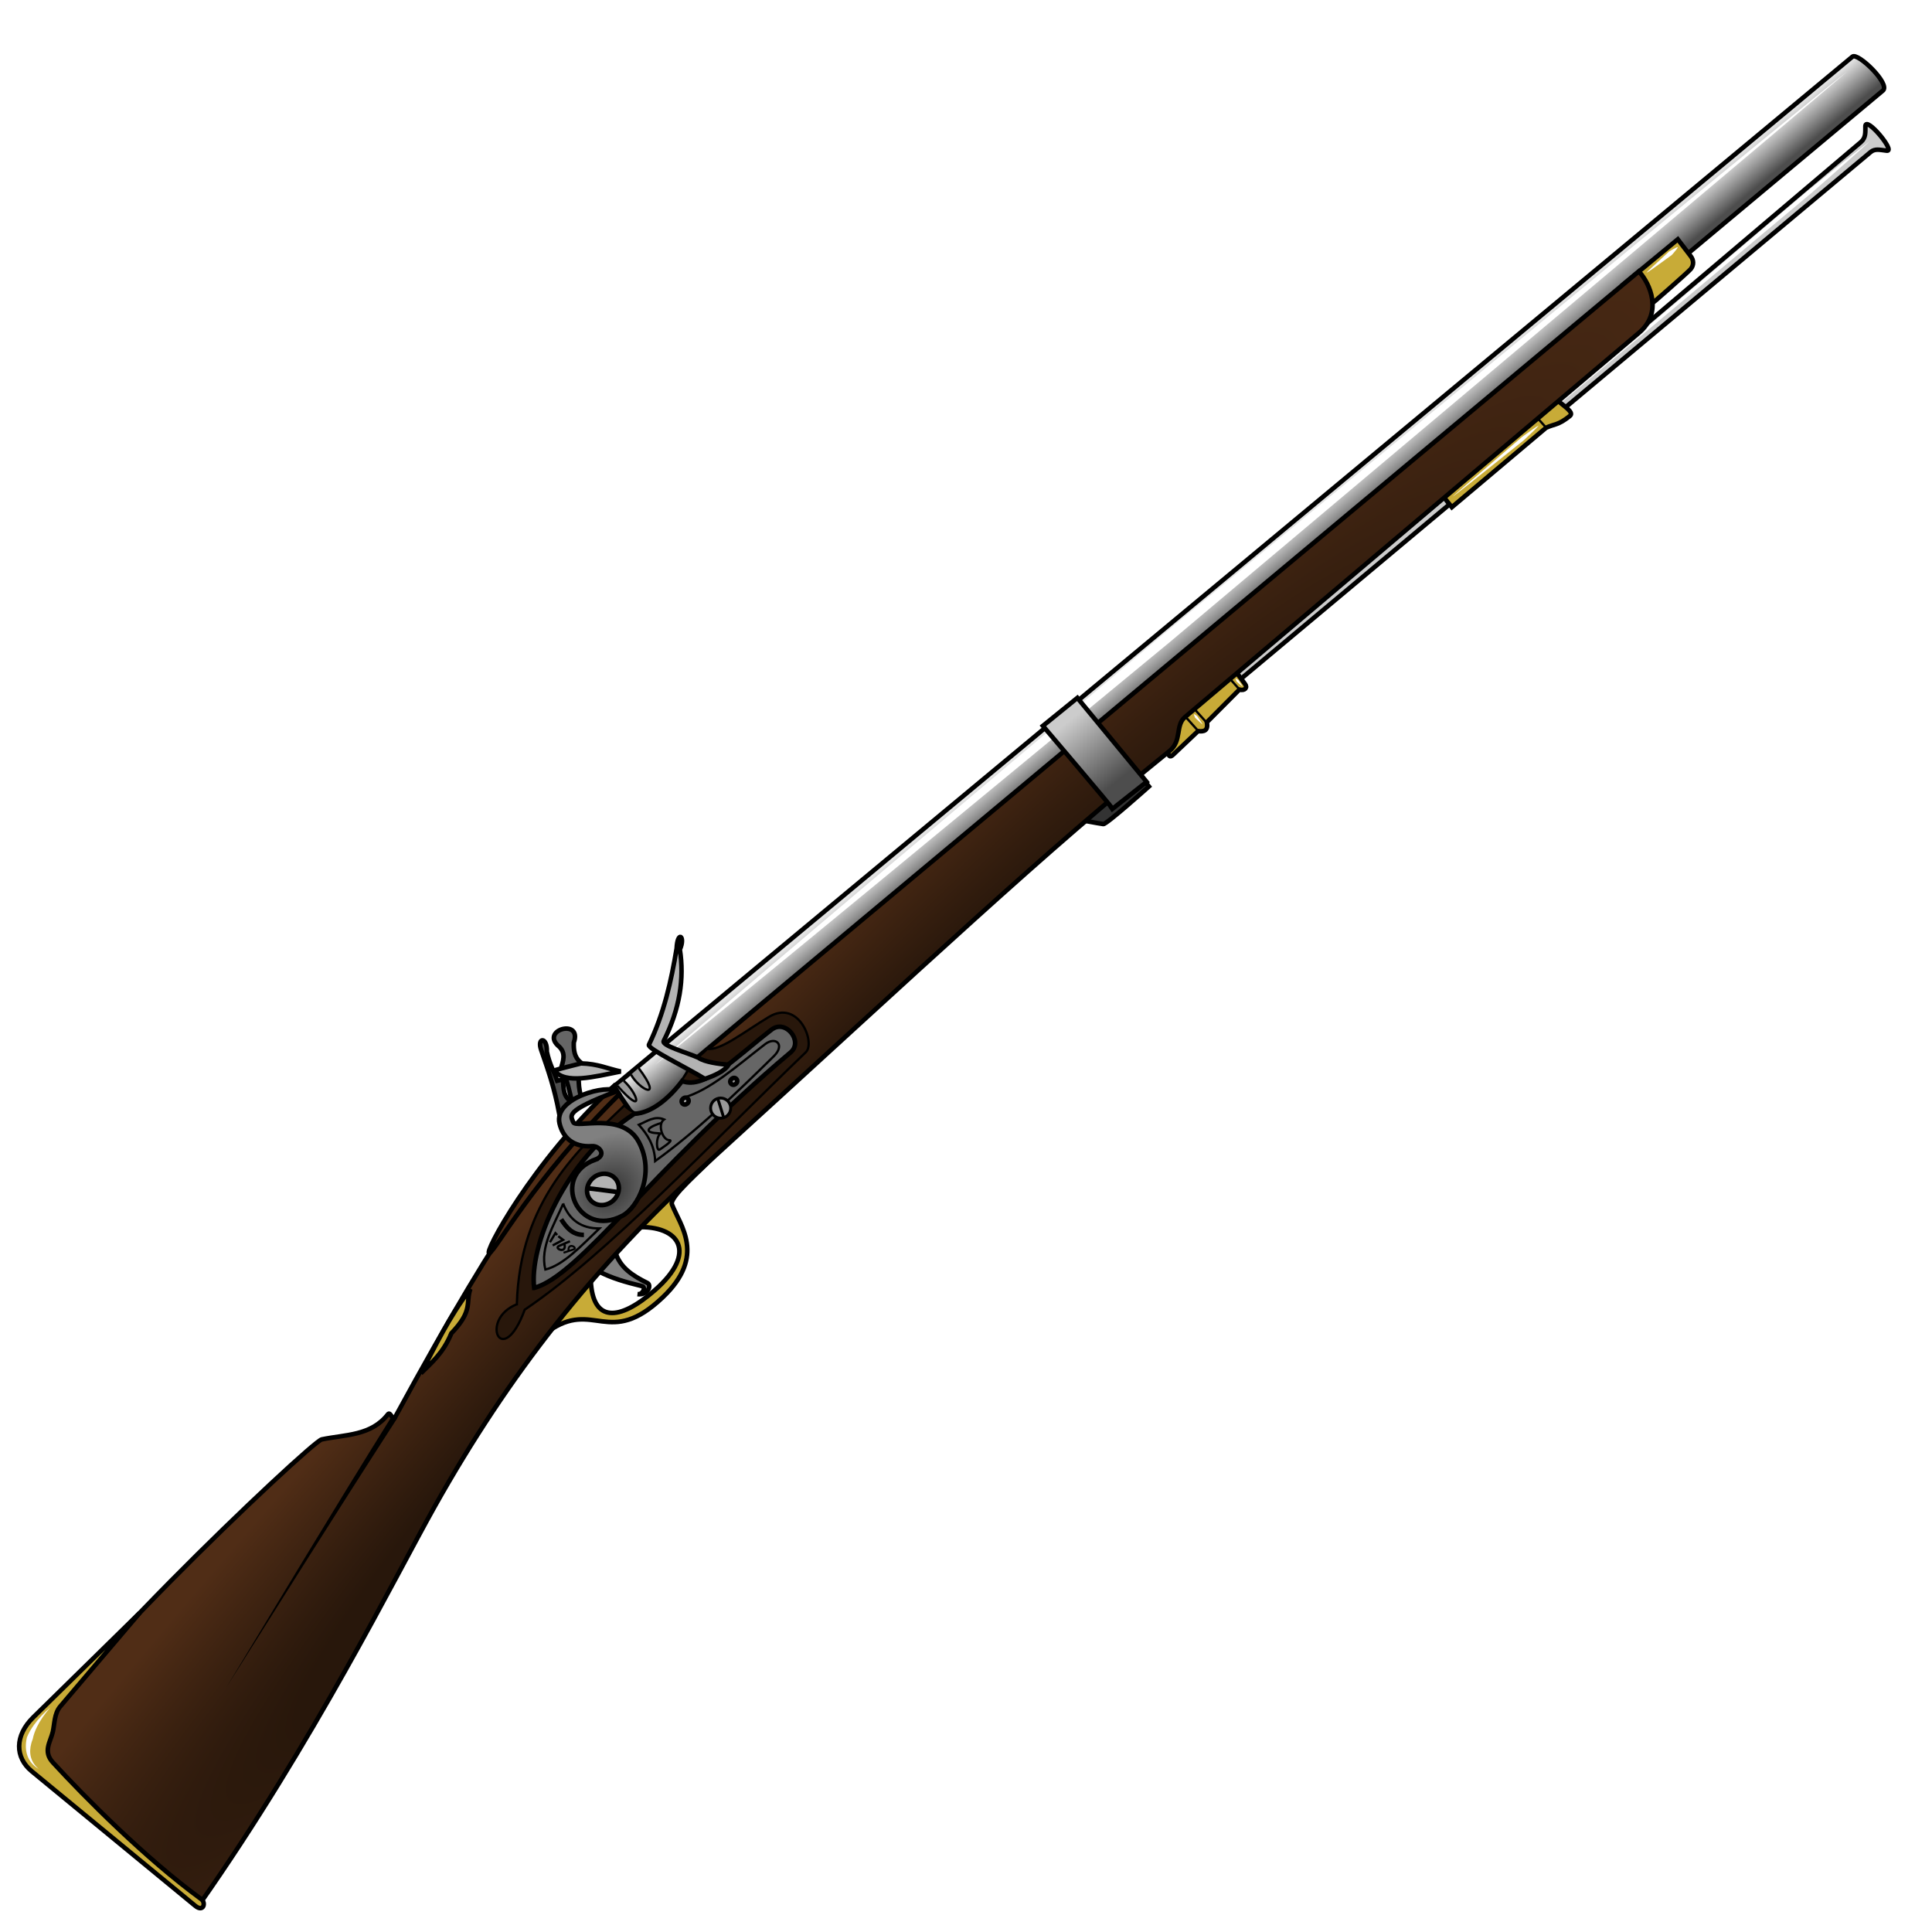 <?xml version="1.0" encoding="UTF-8" standalone="no"?>
<svg
   xmlns:osb="http://www.openswatchbook.org/uri/2009/osb"
   xmlns:dc="http://purl.org/dc/elements/1.1/"
   xmlns:cc="http://creativecommons.org/ns#"
   xmlns:rdf="http://www.w3.org/1999/02/22-rdf-syntax-ns#"
   xmlns:svg="http://www.w3.org/2000/svg"
   xmlns="http://www.w3.org/2000/svg"
   xmlns:xlink="http://www.w3.org/1999/xlink"
   version="1.1"
   id="svg4206"
   viewBox="0 0 256 256">
  <style
     id="style3">
    svg { cursor: default; }
  </style>
  <defs
     id="defs4208">
    <linearGradient
       id="linearGradient4887">
      <stop
         id="stop4889"
         offset="0"
         style="stop-color:#333333;stop-opacity:1" />
      <stop
         id="stop4891"
         offset="1"
         style="stop-color:#808080;stop-opacity:1" />
    </linearGradient>
    <linearGradient
       id="linearGradient4879">
      <stop
         id="stop4881"
         offset="0"
         style="stop-color:#4d4d4d;stop-opacity:1" />
      <stop
         id="stop4883"
         offset="1"
         style="stop-color:#cccccc;stop-opacity:1" />
    </linearGradient>
    <linearGradient
       id="musketGrad2">
      <stop
         id="stop4869"
         offset="0"
         style="stop-color:#28170b;stop-opacity:1" />
      <stop
         style="stop-color:#28170b;stop-opacity:1"
         offset="0.394"
         id="stop4877" />
      <stop
         id="stop4871"
         offset="1"
         style="stop-color:#502d16;stop-opacity:1" />
    </linearGradient>
    <linearGradient
       id="musketGrad1">
      <stop
         id="stop4740"
         offset="0"
         style="stop-color:#4d4d4d;stop-opacity:1" />
      <stop
         style="stop-color:#4d4d4d;stop-opacity:1"
         offset="0.271"
         id="stop4746" />
      <stop
         id="stop4742"
         offset="1"
         style="stop-color:#e6e6e6;stop-opacity:1" />
    </linearGradient>
    <linearGradient
       osb:paint="solid"
       id="linearGradient4509">
      <stop
         id="stop4511"
         offset="0"
         style="stop-color:#ffaaaa;stop-opacity:1;" />
    </linearGradient>
    <linearGradient
       osb:paint="solid"
       id="linearGradient4503">
      <stop
         id="stop4505"
         offset="0"
         style="stop-color:#ff8080;stop-opacity:1;" />
    </linearGradient>
    <linearGradient
       osb:paint="solid"
       id="linearGradient4497">
      <stop
         id="stop4499"
         offset="0"
         style="stop-color:#ff5555;stop-opacity:1;" />
    </linearGradient>
    <linearGradient
       gradientTransform="matrix(0.93,-0.775,0.775,0.93,-303.325,2.519)"
       gradientUnits="userSpaceOnUse"
       y2="293.589"
       x2="324.464"
       y1="299.125"
       x1="324.464"
       id="linearGradient4744"
       xlink:href="#musketGrad1" />
    <radialGradient
       gradientUnits="userSpaceOnUse"
       gradientTransform="matrix(1.183,-1.257,0.147,0.139,-143.073,320.695)"
       r="120.153"
       fy="346.759"
       fx="159.19"
       cy="346.759"
       cx="159.19"
       id="radialGradient4875"
       xlink:href="#musketGrad2" />
    <linearGradient
       gradientTransform="matrix(0.93,-0.775,0.775,0.93,-303.325,2.519)"
       gradientUnits="userSpaceOnUse"
       y2="294.323"
       x2="233.282"
       y1="302.783"
       x1="233.093"
       id="linearGradient4885"
       xlink:href="#linearGradient4879" />
    <radialGradient
       gradientUnits="userSpaceOnUse"
       gradientTransform="matrix(1.067,-0.889,0.749,0.899,-317.365,30.715)"
       r="5.977"
       fy="301.183"
       fx="161.757"
       cy="301.183"
       cx="161.757"
       id="radialGradient4893"
       xlink:href="#linearGradient4887" />
  </defs>
  <g
     id="layer4">
    <path
       id="path4519-4"
       d="m 150.239,101.751 2,2.46 c 0,0 -5.61,5.022 -6.04,4.983 -0.43,-0.039 -4.216,-0.763 -4.216,-0.763 z"
       style="fill:#333333;fill-rule:evenodd;stroke:#000000;stroke-width:0.605;stroke-linecap:butt;stroke-linejoin:miter;stroke-miterlimit:4;stroke-dasharray:none;stroke-opacity:1" />
    <path
       id="path4469-8"
       d="m 249.495,12 c 1.034,-0.865 -3.328,-5.081 -4.039,-4.49 L 80.275,144.848 84.422,149.944 C 141.911,101.881 200.296,53.133 249.495,12 Z"
       style="fill:url(#linearGradient4744);fill-opacity:1;fill-rule:evenodd;stroke:#000000;stroke-width:0.605;stroke-linecap:butt;stroke-linejoin:miter;stroke-miterlimit:4;stroke-dasharray:none;stroke-opacity:1" />
    <path
       id="path4471-1"
       d="m 88.705,157.786 c -6.329,5.178 -12.226,10.817 -16.073,18.64 6.069,-4.337 8.027,2.282 15.19,-4.53 5.778,-5.495 2.301,-9.502 1.21,-12.31 -0.378,-0.972 3.984,-4.599 6.085,-6.888 -2.146,1.687 -4.303,3.362 -6.413,5.088 z m -4.323,4.82 c 5.648,-0.243 8.104,3.359 2.386,8.354 -4.829,4.219 -8.219,4.184 -8.484,-1.233 l 6.098,-7.12 z"
       style="fill:#c8ab37;fill-rule:evenodd;stroke:#000000;stroke-width:0.605;stroke-linecap:butt;stroke-linejoin:miter;stroke-miterlimit:4;stroke-dasharray:none;stroke-opacity:1;fill-opacity:1" />
    <path
       id="path4475-5"
       d="m 79.32,168.464 c 1.728,0.897 3.523,1.416 5.734,1.951 0.558,0.135 0.154,1.143 -0.585,1.067 1.416,0.162 1.885,-1.192 1.324,-1.472 -1.907,-0.949 -3.659,-2.025 -4.282,-4.167 z"
       style="fill:#808080;fill-rule:evenodd;stroke:#000000;stroke-width:0.605;stroke-linecap:butt;stroke-linejoin:miter;stroke-miterlimit:4;stroke-dasharray:none;stroke-opacity:1" />
    <path
       id="path4465-6"
       d="m 163.877,90.413 83.981,-70.258 c 0.597,-0.499 1.242,-0.289 2.165,-0.187 1.2,0.133 -2.819,-4.676 -2.849,-3.251 -0.018,0.808 0.1,1.523 -0.616,2.13 l -83.366,70.659 z"
       style="fill:#cccccc;fill-rule:evenodd;stroke:#000000;stroke-width:0.605;stroke-linecap:butt;stroke-linejoin:miter;stroke-miterlimit:4;stroke-dasharray:none;stroke-opacity:1" />
    <path
       id="path4463-7"
       d="m 154.664,97.668 c 0.125,1.005 -0.145,3.213 0.764,2.352 l 3.319,-3.144 c 0.798,0.1 1.375,-0.063 1.166,-1.171 l 4.307,-4.325 c 0.767,0.187 1.116,-0.293 0.749,-0.752 l -1.093,-1.48 c -3.54,2.222 -7.496,3.897 -9.213,8.52 z"
       style="fill:#c8ab37;fill-opacity:1;fill-rule:evenodd;stroke:#000000;stroke-width:0.605;stroke-linecap:butt;stroke-linejoin:miter;stroke-miterlimit:4;stroke-dasharray:none;stroke-opacity:1" />
    <path
       id="path4649"
       d="m 158.702,96.78 -1.985,-2.213"
       style="fill:none;fill-rule:evenodd;stroke:#000000;stroke-width:0.303;stroke-linecap:butt;stroke-linejoin:miter;stroke-miterlimit:4;stroke-dasharray:none;stroke-opacity:1" />
    <path
       id="path4649-3"
       d="m 159.871,95.736 -1.985,-2.213"
       style="fill:none;fill-rule:evenodd;stroke:#000000;stroke-width:0.303;stroke-linecap:butt;stroke-linejoin:miter;stroke-miterlimit:4;stroke-dasharray:none;stroke-opacity:1" />
    <path
       id="path4649-34"
       d="m 164.239,91.358 -1.985,-2.213"
       style="fill:#ffffff;fill-rule:evenodd;stroke:#000000;stroke-width:0.303;stroke-linecap:butt;stroke-linejoin:miter;stroke-miterlimit:4;stroke-dasharray:none;stroke-opacity:1" />
    <path
       id="path4467-6"
       d="m 218.502,40.559 c 0.171,-0.093 5.15,-4.46 5.517,-4.895 0.445,-0.529 0.415,-1.192 0.02,-1.707 l -1.721,-2.245 -7.185,5.937 z"
       style="fill:#c8ab37;fill-opacity:1;fill-rule:evenodd;stroke:#000000;stroke-width:0.605;stroke-linecap:butt;stroke-linejoin:miter;stroke-miterlimit:4;stroke-dasharray:none;stroke-opacity:1" />
    <path
       id="path4636"
       d="m 170.316,83.979 c 1.049,-0.86 2.919,-2.414 5.403,-4.488 0.237,-0.198 8.859,-7.414 9.095,-7.611 2.629,-2.203 21.716,-18.223 24.345,-20.426 -6.568,5.513 30.916,-25.936 24.348,-20.423 -0.172,0.144 6.622,-5.54 6.45,-5.396 0.927,-0.81 1.796,-1.57 2.597,-2.274 2.433,-2.136 4.251,-3.752 5.25,-4.674 -1.087,0.816 -2.994,2.326 -5.516,4.357 -0.831,0.669 -1.728,1.394 -2.685,2.17 -0.178,0.151 -6.236,5.287 -6.414,5.438 -5.037,4.27 -19.205,16.279 -24.242,20.549 3.611,-3.061 -27.849,23.613 -24.238,20.552 0.322,-0.273 -9.364,7.947 -9.042,7.674 -2.467,2.095 -4.319,3.67 -5.35,4.552 z"
       style="fill:#ffffff;fill-rule:evenodd;stroke:none;stroke-width:1px;stroke-linecap:butt;stroke-linejoin:miter;stroke-opacity:1" />
    <path
       id="path4703"
       d="m 191.23,65.775 1.144,1.433 12.478,-10.521 c 1.047,-0.509 1.601,-0.295 3.18,-1.585 0.606,-0.496 -0.996,-1.41 -1.803,-2.173 z"
       style="fill:#c8ab37;fill-opacity:1;fill-rule:evenodd;stroke:#000000;stroke-width:0.605;stroke-linecap:butt;stroke-linejoin:miter;stroke-miterlimit:4;stroke-dasharray:none;stroke-opacity:1" />
    <path
       id="path4649-34-4"
       d="m 204.901,56.703 -1.985,-2.213"
       style="fill:none;fill-rule:evenodd;stroke:#000000;stroke-width:0.303;stroke-linecap:butt;stroke-linejoin:miter;stroke-miterlimit:4;stroke-dasharray:none;stroke-opacity:1" />
    <path
       id="path4453-4"
       d="m 3.45,232.727 22.945,19.661 c 15.142,-21.549 26.019,-43.53 31.186,-52.739 9.912,-17.665 21.137,-31.863 35.798,-45.228 30.163,-27.496 44.732,-41.283 61.586,-54.906 1.67,-1.35 0.754,-3.396 2.035,-4.48 l 60.176,-50.937 c 3.159,-2.674 1.499,-6.482 -0.019,-8.138 L 92.6,139.948 c -2.669,2.726 -4.318,12.292 -9.116,7.198 l -1.984,-2.943 c -8.46,9.388 -14.111,15.996 -29.161,43.611 -0.312,0.573 -0.589,-0.862 -0.939,-0.411 -2.22,2.862 -5.64,2.675 -8.764,3.325 -1.481,0.308 -39.055,35.989 -39.185,41.998 z"
       style="fill:url(#radialGradient4875);fill-opacity:1;fill-rule:evenodd;stroke:#000000;stroke-width:0.605;stroke-linecap:butt;stroke-linejoin:miter;stroke-miterlimit:4;stroke-dasharray:none;stroke-opacity:1" />
    <path
       id="path4455-1"
       d="m 4.193,234.693 21.674,17.837 c 1.102,0.907 1.45,-0.41 0.812,-0.875 -7.436,-5.422 -15.491,-13.57 -19.669,-18.116 -1.353,-1.472 -0.317,-2.743 -0.01,-4.069 0.238,-1.027 0.183,-2.414 0.983,-3.355 L 18.524,213.703 4.409,227.553 c -2.495,2.448 -2.417,5.328 -0.216,7.14 z"
       style="fill:#c8ab37;fill-rule:evenodd;stroke:#000000;stroke-width:0.605;stroke-linecap:butt;stroke-linejoin:miter;stroke-miterlimit:4;stroke-dasharray:none;stroke-opacity:1;fill-opacity:1" />
    <path
       id="path4459-6"
       d="m 68.483,172.821 c -5.066,2.02 -1.942,8.844 1.047,0.719 10.97,-7.406 24.932,-22.291 37.248,-34.119 1.312,-1.26 -0.946,-7.051 -4.89,-4.676 -3.39,2.041 -6.391,4.484 -8.197,4.245 -0.252,0.351 -1.638,1.415 -1.881,1.811 -2.456,4.014 -5.726,9.034 -9.079,5.68 -5.976,5.727 -13.868,12.554 -14.248,26.34 z"
       style="fill:#28170b;fill-rule:evenodd;stroke:#000000;stroke-width:0.303;stroke-linecap:butt;stroke-linejoin:miter;stroke-miterlimit:4;stroke-dasharray:none;stroke-opacity:1" />
    <path
       id="path4461-3"
       d="m 64.845,166.032 c 0.796,-0.254 5.64,-9.544 17.212,-21.033 l -0.705,-1.1 C 70.436,154.018 63.958,166.314 64.845,166.032 Z"
       style="fill:#502d16;fill-rule:evenodd;stroke:#000000;stroke-width:0.605;stroke-linecap:butt;stroke-linejoin:miter;stroke-miterlimit:4;stroke-dasharray:none;stroke-opacity:1" />
    <path
       id="path4477-6"
       d="m 70.779,170.658 c 6.038,-1.666 15.415,-15.577 33.985,-31.218 1.722,-1.451 -0.66,-4.451 -2.528,-3.009 -4.854,3.747 -8.807,7.971 -11.851,6.818 -1.84,2.436 -4.143,4.239 -6.347,4.337 -9.431,6.139 -13.935,17.71 -13.26,23.072 z"
       style="fill:#666666;fill-rule:evenodd;stroke:#000000;stroke-width:0.605;stroke-linecap:butt;stroke-linejoin:miter;stroke-miterlimit:4;stroke-dasharray:none;stroke-opacity:1" />
    <path
       id="path4487-1"
       d="m 77.126,145.782 c -0.541,-1.587 -0.564,-3.276 -0.22,-5.037 -0.812,-0.674 -0.907,-1.614 -0.875,-2.602 1.161,-3.267 -4.61,-1.647 -1.922,0.557 0.919,0.902 0.494,1.904 0.225,2.895 0.941,1.512 1.072,3.11 1.555,4.671 z"
       style="fill:#666666;fill-rule:evenodd;stroke:#000000;stroke-width:0.605;stroke-linecap:butt;stroke-linejoin:miter;stroke-miterlimit:4;stroke-dasharray:none;stroke-opacity:1" />
    <path
       id="path4485-9"
       d="m 74.093,147.513 c -0.647,-3.422 -1.437,-5.656 -2.391,-8.404 -0.584,-1.681 0.841,-1.764 0.757,0.24 0.348,1.658 0.917,2.57 1.375,3.855 l 0.766,-0.17 c 0.062,1.162 0.041,2.378 1.103,2.889 -0.382,1.104 -0.961,1.476 -1.609,1.589 z"
       style="fill:#4d4d4d;fill-rule:evenodd;stroke:#000000;stroke-width:0.605;stroke-linecap:butt;stroke-linejoin:miter;stroke-miterlimit:4;stroke-dasharray:none;stroke-opacity:1" />
    <path
       id="path4479-5"
       d="m 78.845,153.672 c -5.956,2.16 -2.252,10.53 3.642,7.413 1.983,-1.049 4.389,-5.523 2.172,-9.743 -2.17,-4.132 -8.409,-1.721 -8.715,-2.671 -0.266,-0.825 -1.294,-1.416 5.758,-4.06 -1.074,-0.98 -8.377,0.811 -7.56,4.26 0.418,1.763 1.716,3.178 4.329,3.002 0.959,-0.065 1.984,1.214 0.373,1.798 z"
       style="fill:url(#radialGradient4893);fill-opacity:1;fill-rule:evenodd;stroke:#000000;stroke-width:0.605;stroke-linecap:butt;stroke-linejoin:miter;stroke-miterlimit:4;stroke-dasharray:none;stroke-opacity:1" />
    <ellipse
       transform="matrix(0.768,-0.64,0.64,0.768,0,0)"
       ry="2.005"
       rx="2.177"
       cy="172.274"
       cx="-39.531"
       id="path4481-1"
       style="opacity:1;fill:#b3b3b3;fill-opacity:1;stroke:#000000;stroke-width:0.605;stroke-linecap:round;stroke-linejoin:round;stroke-miterlimit:4;stroke-dasharray:none;stroke-dashoffset:0;stroke-opacity:1" />
    <path
       id="path4483-1"
       d="m 77.907,157.46 c 0.245,-0.005 3.888,0.489 3.888,0.489"
       style="fill:none;fill-rule:evenodd;stroke:#000000;stroke-width:0.605;stroke-linecap:butt;stroke-linejoin:miter;stroke-miterlimit:4;stroke-dasharray:none;stroke-opacity:1" />
    <path
       id="path4489-6"
       d="m 73.458,141.848 c 0.104,-0.086 3.538,-0.944 3.538,-0.944 2.216,0.05 3.522,0.702 5.253,1.072 -3.54,0.701 -7.354,1.735 -8.791,-0.128 z"
       style="fill:#b3b3b3;fill-rule:evenodd;stroke:#000000;stroke-width:0.605;stroke-linecap:butt;stroke-linejoin:miter;stroke-miterlimit:4;stroke-dasharray:none;stroke-opacity:1" />
    <path
       id="path4630"
       d="m 244.789,9.463 c -0.798,0.684 -2.06,1.757 -3.73,3.171 -0.07,0.06 -6.1,5.154 -6.171,5.214 -0.558,0.471 -17.71,14.92 -18.269,15.391 -9.122,7.679 -41.355,34.788 -50.477,42.467 0.502,-0.423 -11.837,9.96 -11.335,9.537 11.463,-9.458 -50.93,41.999 -39.467,32.54 -7.24,5.96 -13.549,11.142 -18.461,15.16 -4.912,4.017 -8.428,6.869 -10.082,8.165 1.574,-1.393 5.009,-4.341 9.841,-8.454 4.832,-4.113 11.06,-9.392 18.22,-15.448 2.167,-1.833 36.919,-31.164 39.086,-32.997 -4.702,3.888 16.119,-13.327 11.417,-9.439 -10.559,8.729 61.427,-50.729 50.868,-41.999 7.239,-5.961 13.549,-11.143 18.464,-15.157 2.457,-2.007 4.566,-3.722 6.268,-5.097 1.702,-1.375 2.997,-2.409 3.827,-3.053 z"
       style="fill:#ffffff;fill-rule:evenodd;stroke:none;stroke-width:1px;stroke-linecap:butt;stroke-linejoin:miter;stroke-opacity:1" />
    <path
       id="path4491-9"
       d="m 96.525,141.092 c -1.231,-0.106 -3.204,-0.367 -3.985,-0.941 -1.598,-0.71 -4.901,-1.605 -4.592,-2.22 2.16,-4.308 2.733,-8.293 2.138,-12.117 0.786,-1.763 -0.318,-2.597 -0.429,-0.135 -0.716,4.301 -1.671,8.608 -3.673,12.764 -0.243,0.504 4.951,2.996 7.414,4.51 1.138,-0.359 2.659,-1.032 3.127,-1.86 z"
       style="fill:#b3b3b3;fill-rule:evenodd;stroke:#000000;stroke-width:0.605;stroke-linecap:butt;stroke-linejoin:miter;stroke-miterlimit:4;stroke-dasharray:none;stroke-opacity:1" />
    <ellipse
       transform="matrix(0.768,-0.64,0.64,0.768,0,0)"
       ry="0.432"
       rx="0.473"
       cy="172.366"
       cx="-17.043"
       id="path4511-4"
       style="opacity:1;fill:#999999;fill-opacity:1;stroke:#000000;stroke-width:0.605;stroke-linecap:round;stroke-linejoin:round;stroke-miterlimit:4;stroke-dasharray:none;stroke-dashoffset:0;stroke-opacity:1" />
    <path
       id="path4513-0"
       d="m 84.62,141.517 c 3.341,4.473 0.145,2.917 -1.003,0.885"
       style="fill:#999999;fill-rule:evenodd;stroke:#000000;stroke-width:0.303;stroke-linecap:butt;stroke-linejoin:miter;stroke-miterlimit:4;stroke-dasharray:none;stroke-opacity:1" />
    <path
       id="path4515-8"
       d="m 82.649,143.209 c 1.861,1.68 2.83,4.814 -0.846,0.655"
       style="fill:#999999;fill-rule:evenodd;stroke:#000000;stroke-width:0.303;stroke-linecap:butt;stroke-linejoin:miter;stroke-miterlimit:4;stroke-dasharray:none;stroke-opacity:1" />
    <path
       id="path4517-8"
       d="M 147.423,107.159 C 147.286,106.875 138.189,96.18 138.189,96.18 l 4.568,-3.707 9.178,11.129 z"
       style="fill:url(#linearGradient4885);fill-opacity:1;fill-rule:evenodd;stroke:#000000;stroke-width:0.605;stroke-linecap:butt;stroke-linejoin:miter;stroke-miterlimit:4;stroke-dasharray:none;stroke-opacity:1" />
    <path
       id="path4457-2"
       d="m 55.772,181.97 c 1.422,-1.441 2.911,-2.596 4.035,-5.301 2.938,-3.061 1.87,-4.017 2.514,-5.873 -2.922,3.865 -4.6,7.494 -6.549,11.175 z"
       style="fill:#c8ab37;fill-rule:evenodd;stroke:#000000;stroke-width:0.605;stroke-linecap:butt;stroke-linejoin:miter;stroke-miterlimit:4;stroke-dasharray:none;stroke-opacity:1;fill-opacity:1" />
    <path
       id="path4641"
       d="m 52.387,187.617 c -2.26e-4,-3e-5 -0.412,-0.054 -0.412,-0.054 -8.344,13.383 -14.757,24.122 -22.002,36.062 7.461,-11.811 14.084,-22.413 22.638,-35.658 8.8e-5,1.4e-4 -0.224,-0.35 -0.224,-0.35 z"
       style="fill:#000000;fill-rule:evenodd;stroke:none;stroke-width:1px;stroke-linecap:butt;stroke-linejoin:miter;stroke-opacity:1" />
    <path
       id="path4645"
       d="m 5.136,234.406 c -0.549,-0.459 -0.884,-0.997 -1.037,-1.572 -0.153,-0.572 -0.129,-1.194 0.051,-1.844 0.05,-0.181 0.113,-0.366 0.188,-0.553 0.101,-0.518 0.295,-1.077 0.587,-1.666 0.404,-0.815 0.99,-1.675 1.761,-2.547 -0.878,0.76 -1.602,1.535 -2.161,2.304 -0.404,0.556 -0.726,1.115 -0.957,1.671 -0.053,0.225 -0.091,0.446 -0.114,0.662 -0.085,0.782 0.023,1.492 0.314,2.097 0.29,0.603 0.754,1.087 1.368,1.447 z"
       style="fill:#ffffff;fill-rule:evenodd;stroke:none;stroke-width:1px;stroke-linecap:butt;stroke-linejoin:miter;stroke-opacity:1" />
    <path
       id="path4672"
       d="m 158.19,94.605 c 0.013,0.107 0.063,0.251 0.127,0.406 0.013,0.03 0.026,0.061 0.039,0.092 0.099,0.095 0.208,0.197 0.316,0.297 0.134,0.125 0.269,0.248 0.389,0.356 0.121,0.108 0.227,0.199 0.304,0.26 -0.046,-0.087 -0.122,-0.206 -0.212,-0.341 -0.09,-0.134 -0.193,-0.285 -0.296,-0.435 -0.083,-0.121 -0.164,-0.243 -0.236,-0.357 -0.027,-0.019 -0.054,-0.037 -0.081,-0.055 -0.142,-0.096 -0.253,-0.167 -0.351,-0.224 z"
       style="fill:#ffffff;fill-rule:evenodd;stroke:none;stroke-width:1px;stroke-linecap:butt;stroke-linejoin:miter;stroke-opacity:1" />
    <path
       id="path4672-3"
       d="m 163.734,89.88 c 0.004,0.088 0.039,0.207 0.086,0.334 0.009,0.025 0.019,0.05 0.029,0.075 0.08,0.074 0.168,0.155 0.256,0.233 0.108,0.097 0.218,0.194 0.315,0.277 0.098,0.084 0.184,0.154 0.247,0.202 -0.035,-0.071 -0.095,-0.167 -0.165,-0.274 -0.07,-0.108 -0.152,-0.228 -0.232,-0.348 -0.065,-0.097 -0.128,-0.195 -0.184,-0.285 -0.022,-0.014 -0.044,-0.028 -0.066,-0.041 -0.12,-0.075 -0.202,-0.124 -0.288,-0.171 z"
       style="fill:#ffffff;fill-rule:evenodd;stroke:none;stroke-width:1px;stroke-linecap:butt;stroke-linejoin:miter;stroke-opacity:1" />
    <path
       id="path4672-8"
       d="m 218.178,36.122 c 0.013,-0.003 0.029,-0.009 0.047,-0.017 0.019,-0.008 0.041,-0.019 0.065,-0.032 0.049,-0.026 0.109,-0.062 0.179,-0.105 0.139,-0.087 0.316,-0.206 0.517,-0.346 0.403,-0.281 0.906,-0.647 1.408,-1.014 0.394,-0.288 0.788,-0.577 1.133,-0.826 0.078,-0.087 0.153,-0.171 0.223,-0.251 0.163,-0.187 0.302,-0.353 0.402,-0.487 0.05,-0.067 0.091,-0.127 0.121,-0.177 0.03,-0.05 0.048,-0.091 0.054,-0.122 -0.031,-2.69e-4 -0.076,0.01 -0.131,0.03 -0.055,0.019 -0.121,0.048 -0.197,0.085 -0.151,0.073 -0.34,0.177 -0.555,0.302 -0.092,0.054 -0.188,0.111 -0.289,0.171 -0.31,0.291 -0.668,0.622 -1.028,0.952 -0.457,0.421 -0.915,0.84 -1.274,1.174 -0.179,0.167 -0.334,0.313 -0.451,0.427 -0.059,0.057 -0.108,0.106 -0.146,0.146 -0.019,0.02 -0.036,0.037 -0.049,0.053 -0.014,0.015 -0.024,0.028 -0.032,0.038 z"
       style="fill:#ffffff;fill-rule:evenodd;stroke:none;stroke-width:1px;stroke-linecap:butt;stroke-linejoin:miter;stroke-opacity:1" />
    <path
       id="path4672-8-2"
       d="m 192.49,65.797 c 0.057,-0.035 0.149,-0.099 0.271,-0.189 0.122,-0.09 0.275,-0.205 0.453,-0.342 0.357,-0.274 0.818,-0.635 1.349,-1.055 1.061,-0.839 2.399,-1.912 3.737,-2.985 1.3,-1.043 2.599,-2.088 3.643,-2.92 -1.9e-4,1.78e-4 0.085,-0.079 0.085,-0.079 0.496,-0.462 0.922,-0.867 1.243,-1.184 0.161,-0.159 0.296,-0.296 0.4,-0.408 0.104,-0.112 0.178,-0.198 0.217,-0.256 -0.064,0.028 -0.163,0.084 -0.292,0.166 -0.129,0.082 -0.289,0.189 -0.475,0.318 -0.372,0.258 -0.847,0.602 -1.393,1.004 -2.3e-4,1.72e-4 -0.093,0.068 -0.093,0.069 -1.01,0.873 -2.276,1.957 -3.542,3.041 -5.025,4.3 1.392,-1.191 -3.633,3.11 -0.513,0.44 -0.957,0.822 -1.297,1.117 -0.17,0.147 -0.314,0.273 -0.428,0.373 -0.114,0.1 -0.197,0.174 -0.246,0.22 z"
       style="fill:#ffffff;fill-rule:evenodd;stroke:none;stroke-width:1px;stroke-linecap:butt;stroke-linejoin:miter;stroke-opacity:1" />
    <path
       id="path4748-8"
       d="m 74.625,159.5 c 0.828,2.149 2.398,3.284 4.803,3.275 -2.393,2.294 -4.787,4.865 -7.169,5.446 -0.725,-3.008 1.136,-5.844 2.366,-8.721 z"
       style="fill:none;fill-rule:evenodd;stroke:#000000;stroke-width:0.303;stroke-linecap:butt;stroke-linejoin:miter;stroke-miterlimit:4;stroke-dasharray:none;stroke-opacity:1" />
    <path
       id="path4750-3"
       d="m 90.436,145.482 c 3.613,-0.969 7.163,-4.224 10.936,-7.119 1.419,-1.089 2.705,0.073 1.154,1.601 -5.147,5.07 -10.322,10.001 -15.715,13.888 -0.088,-2.132 -1.036,-3.547 -2.165,-4.812 1.071,-0.453 2.075,-1.235 3.344,-0.712 -0.913,0.644 -0.202,2.758 0.709,2.749 0.681,-0.006 -1.283,1.245 -1.283,1.245 -0.441,0.278 -0.552,-1.529 0.064,-2.106 0.102,-0.096 -1.679,0.021 -1.517,-0.536 0.117,-0.401 1.447,-0.826 1.598,-0.854"
       style="fill:none;fill-rule:evenodd;stroke:#000000;stroke-width:0.303;stroke-linecap:butt;stroke-linejoin:miter;stroke-miterlimit:4;stroke-dasharray:none;stroke-opacity:1" />
    <path
       id="path4752-1"
       d="m 73.973,163.807 0.647,0.481 -1.39,0.737"
       style="fill:none;fill-rule:evenodd;stroke:#000000;stroke-width:0.303;stroke-linecap:butt;stroke-linejoin:miter;stroke-miterlimit:4;stroke-dasharray:none;stroke-opacity:1" />
    <path
       id="path4752-3-0"
       d="m 74.788,164.83 c 0.363,1.392 -1.476,0.59 -0.716,0.264 l 1.445,-0.621"
       style="fill:none;fill-rule:evenodd;stroke:#000000;stroke-width:0.303;stroke-linecap:butt;stroke-linejoin:miter;stroke-miterlimit:4;stroke-dasharray:none;stroke-opacity:1" />
    <path
       id="path4752-3-4-4"
       d="m 75.336,165.738 c -0.127,-1.199 1.327,-0.397 0.641,-0.173 l -1.305,0.425"
       style="fill:none;fill-rule:evenodd;stroke:#000000;stroke-width:0.257;stroke-linecap:butt;stroke-linejoin:miter;stroke-miterlimit:4;stroke-dasharray:none;stroke-opacity:1" />
    <path
       id="path4752-6-2"
       d="m 73.832,163.641 -0.237,-0.242 -0.723,1.2"
       style="fill:none;fill-rule:evenodd;stroke:#000000;stroke-width:0.303;stroke-linecap:butt;stroke-linejoin:miter;stroke-miterlimit:4;stroke-dasharray:none;stroke-opacity:1" />
    <path
       id="path4814-5"
       d="m 74.36,161.566 c 0.649,1.019 1.448,2.07 3.012,2.064"
       style="fill:none;fill-rule:evenodd;stroke:#000000;stroke-width:0.605;stroke-linecap:butt;stroke-linejoin:miter;stroke-miterlimit:4;stroke-dasharray:none;stroke-opacity:1" />
    <ellipse
       transform="matrix(0.768,-0.64,0.64,0.768,0,0)"
       ry="0.432"
       rx="0.473"
       cy="170.254"
       cx="-23.667"
       id="path4511-1-3"
       style="opacity:1;fill:#b3b3b3;fill-opacity:1;stroke:#000000;stroke-width:0.605;stroke-linecap:round;stroke-linejoin:round;stroke-miterlimit:4;stroke-dasharray:none;stroke-dashoffset:0;stroke-opacity:1" />
    <ellipse
       transform="matrix(0.918,0.396,-0.393,0.92,0,0)"
       ry="1.332"
       rx="1.332"
       cy="96.957"
       cx="145.526"
       id="path4481-4-2"
       style="opacity:1;fill:#999999;fill-opacity:1;stroke:#000000;stroke-width:0.386;stroke-linecap:round;stroke-linejoin:round;stroke-miterlimit:4;stroke-dasharray:none;stroke-dashoffset:0;stroke-opacity:1" />
    <path
       id="path4483-8-0"
       d="m 95.118,145.629 c 0.068,0.14 0.755,2.398 0.755,2.398"
       style="fill:none;fill-rule:evenodd;stroke:#000000;stroke-width:0.386;stroke-linecap:butt;stroke-linejoin:miter;stroke-miterlimit:4;stroke-dasharray:none;stroke-opacity:1" />
  </g>
  <g
     style="opacity:1"
     id="layer3" />
</svg>
